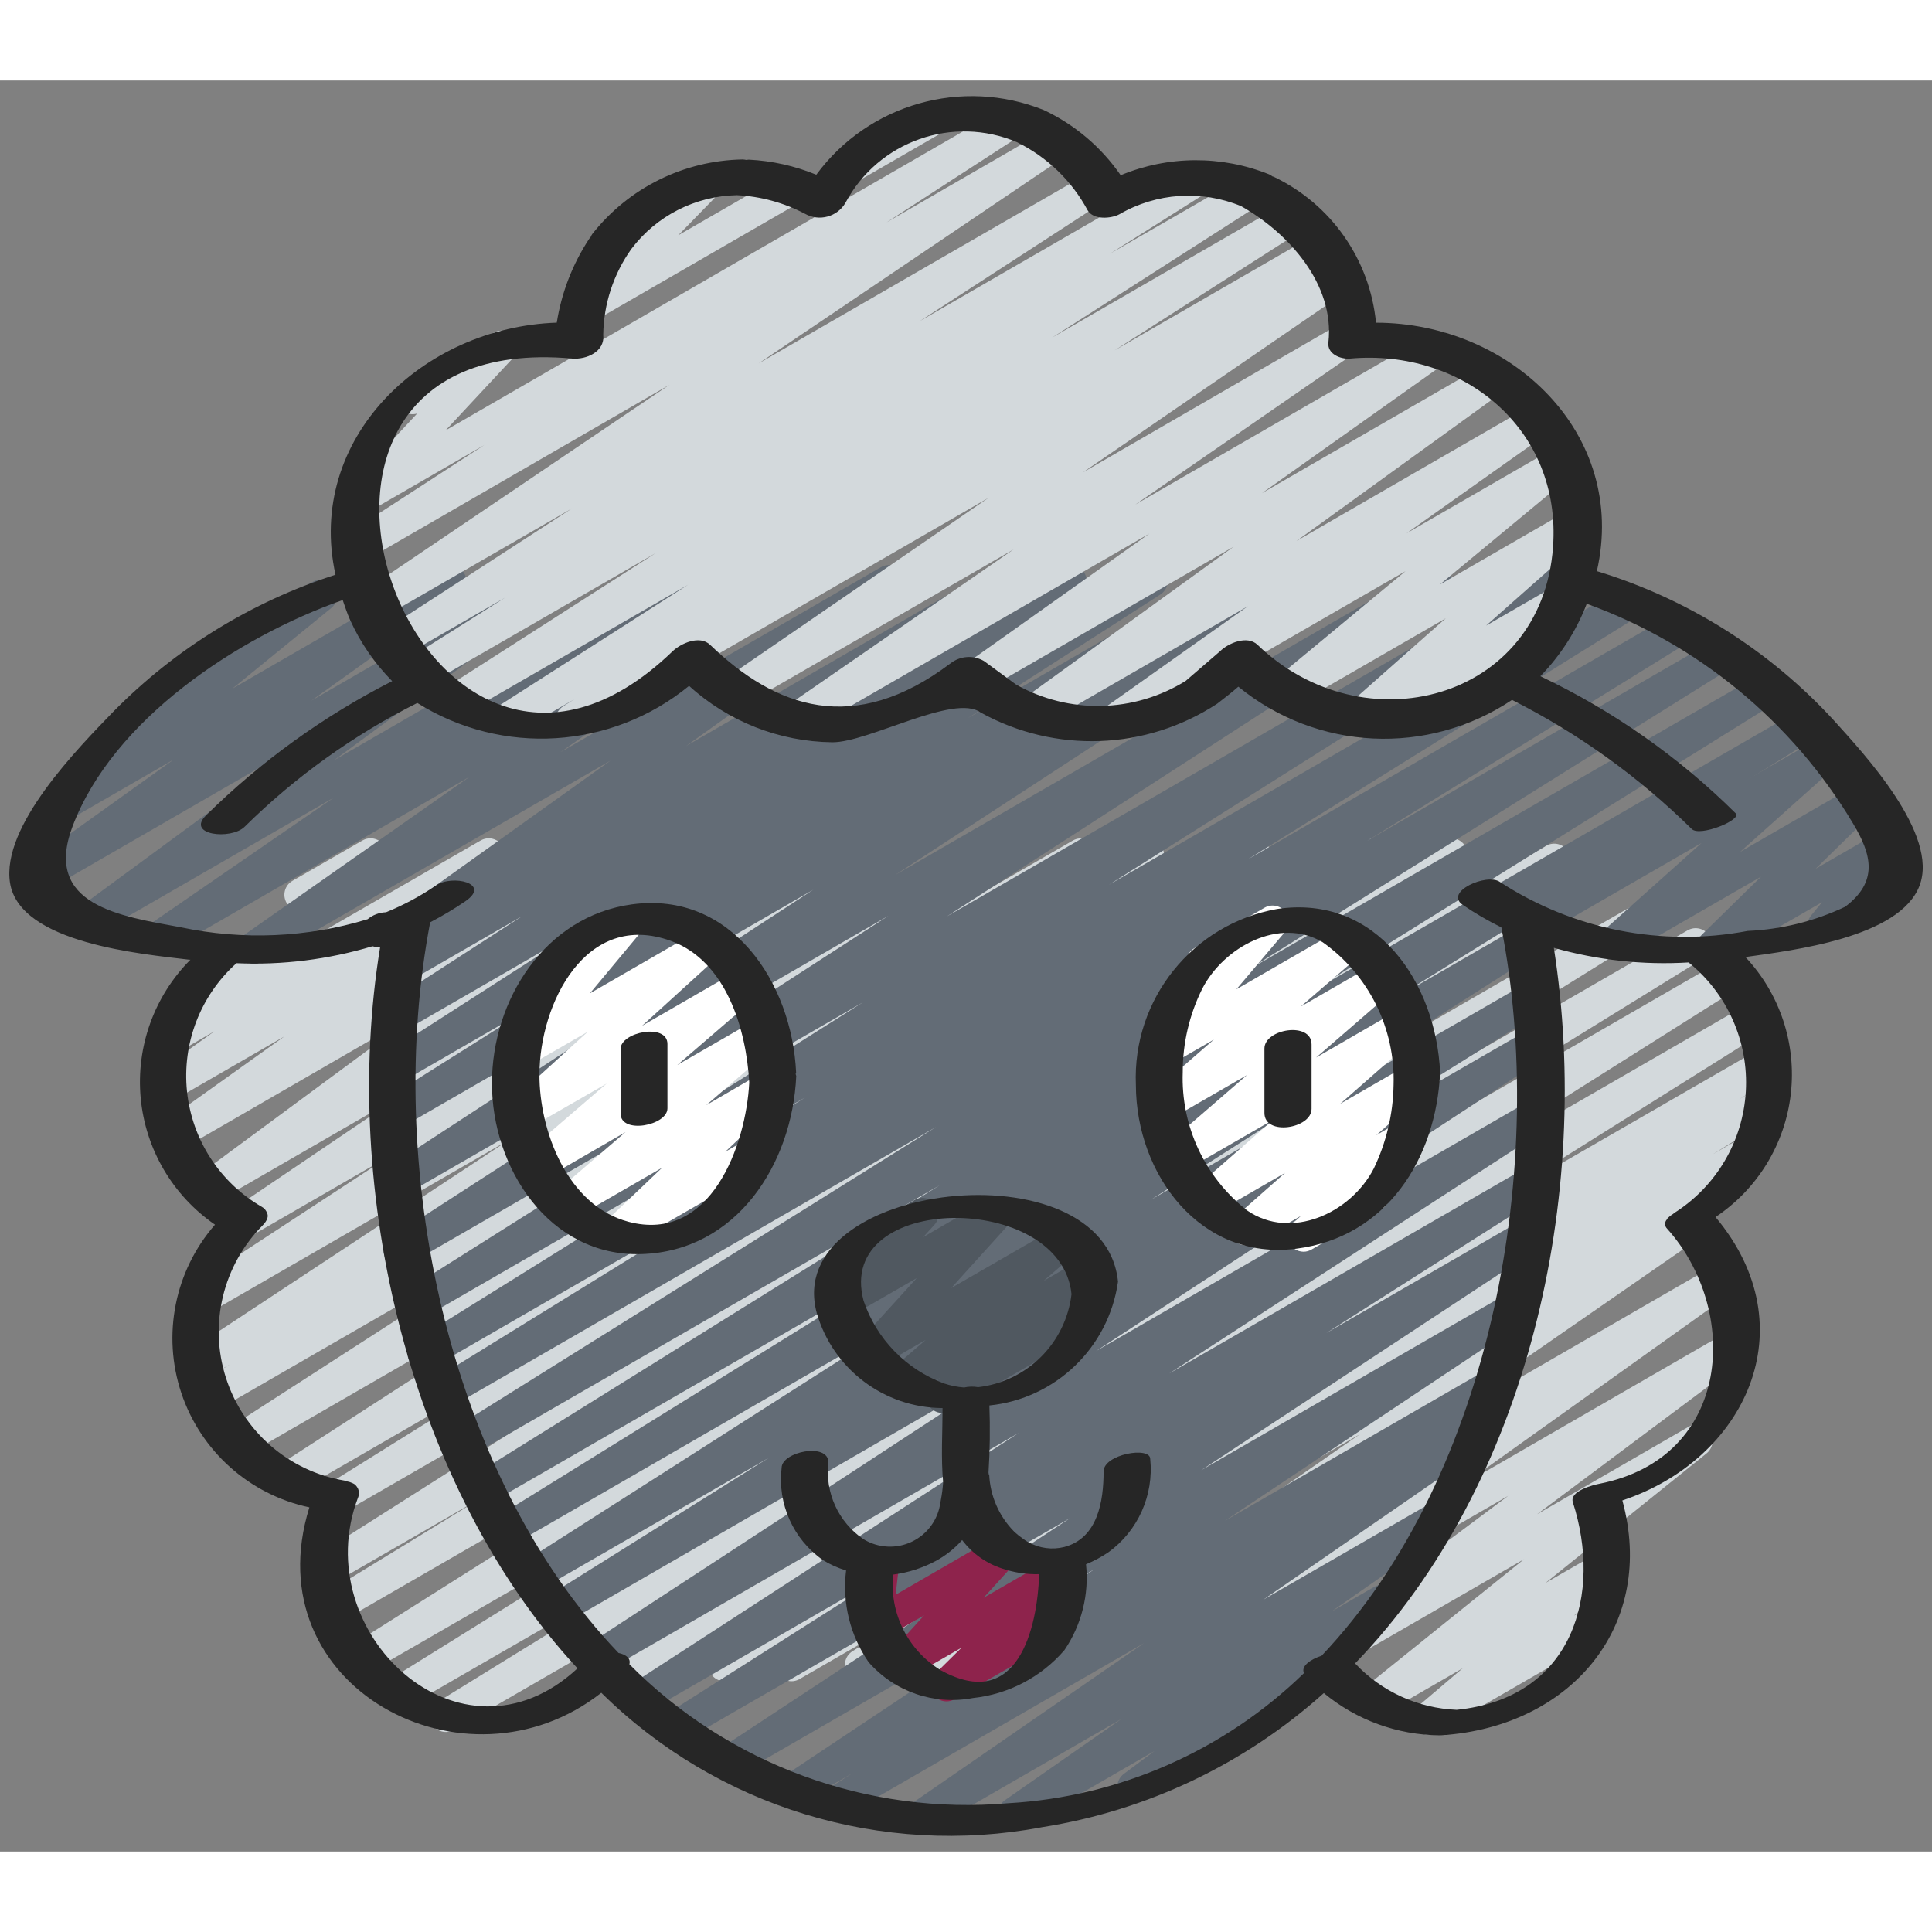 <svg height="512" viewBox="0 0 60 55" width="512" xmlns="http://www.w3.org/2000/svg"><rect x="0" y="0" width="60" height="55" fill="#808080" stroke="none"/><g id="026---Sheep" fill="none"><path id="Path" d="m44.356 51.374c-.21 0-.397-.131-.469-.327-.072-.197-.014-.418.145-.554l1.394-1.184-2.526 1.456c-.226.131-.515.065-.663-.151-.148-.216-.104-.509.1-.672l4.995-4.021-6.432 3.712c-.229.129-.519.059-.663-.16-.145-.219-.095-.513.114-.673l6.489-4.847-9.84 5.681c-.231.132-.525.06-.668-.164-.144-.224-.087-.521.128-.676l8.387-5.986-11.825 6.828c-.232.135-.53.063-.674-.164-.144-.227-.083-.527.139-.68l9.752-6.754-13.162 7.6c-.236.136-.538.058-.678-.176-.14-.234-.068-.537.163-.681l1.123-.7-2.7 1.559c-.236.133-.535.054-.675-.179-.139-.233-.067-.534.162-.679l1.93-1.2-3.565 2.059c-.237.142-.544.064-.686-.173-.142-.237-.064-.544.173-.686l1.159-.715-2.725 1.574c-.237.142-.544.066-.686-.171s-.066-.544.171-.686l9.018-5.658-11.287 6.514c-.236.143-.544.067-.686-.17-.143-.236-.067-.544.17-.686l12.385-7.811-17.741 10.244c-.237.142-.544.064-.686-.173-.142-.237-.064-.544.173-.686l9.9-6.11-10.942 6.315c-.153.092-.344.095-.5.009-.156-.087-.254-.25-.258-.429s.09-.346.243-.438l13.226-8.229-13.891 8.018c-.235.125-.526.045-.664-.183-.137-.228-.073-.523.148-.672l17.024-10.753-17.355 10.019c-.236.131-.534.05-.672-.182s-.067-.532.161-.677l5.032-3.081-4.719 2.723c-.234.124-.524.043-.661-.183-.137-.227-.074-.521.144-.671l14.968-9.5-14.117 8.145c-.236.13-.532.05-.67-.181-.138-.231-.069-.529.156-.676l6.979-4.35-8 4.62c-.235.134-.533.057-.674-.174-.141-.231-.073-.531.153-.679l13.19-8.516-14.195 8.2c-.236.144-.543.07-.687-.166-.144-.236-.07-.543.165-.688l11.256-7.26-11.627 6.708c-.235.126-.528.045-.665-.184-.137-.229-.07-.525.152-.673l.972-.6-.75.433c-.234.131-.529.054-.669-.174s-.077-.526.144-.676l9.916-6.539-9.359 5.4c-.234.133-.532.057-.673-.173-.141-.229-.075-.529.149-.678l6.239-4.086-4.45 2.57c-.232.127-.523.051-.664-.173-.141-.224-.082-.52.134-.673l5.323-3.6-5.812 3.355c-.23.131-.522.061-.667-.16-.145-.221-.092-.517.12-.675l6.909-5.1-7.442 4.3c-.231.132-.525.06-.668-.164s-.087-.521.128-.676l3.763-2.685-3.5 2.02c-.231.13-.523.058-.666-.164-.144-.223-.089-.518.125-.675l1.868-1.34-1.178.68c-.22.124-.499.065-.649-.139-.15-.204-.124-.488.061-.661l4.1-3.752c-.037-.034-.069-.073-.094-.117-.138-.239-.056-.545.183-.683l2.18-1.256c.22-.124.499-.065.649.139.15.204.124.488-.061.661l-2.9 2.65 5.982-3.45c.231-.13.523-.058.666.164.144.223.089.518-.125.675l-1.871 1.335 3.777-2.174c.231-.132.525-.06.668.164.144.224.087.521-.128.676l-3.768 2.685 6.108-3.525c.23-.131.522-.061.667.16.145.221.092.517-.12.675l-6.908 5.1 10.279-5.935c.232-.127.523-.051.664.173.141.224.082.52-.134.673l-5.326 3.6 7.707-4.446c.233-.124.522-.045.661.179s.078.518-.138.671l-6.232 4.081 8.544-4.931c.233-.125.523-.048.662.177s.079.519-.137.672l-9.922 6.541 12.8-7.39c.236-.13.532-.05.67.181.138.231.069.529-.156.676l-.965.6 2.527-1.457c.234-.131.53-.054.67.175s.075.527-.148.677l-11.255 7.254 14.052-8.112c.234-.127.526-.048.665.179.139.227.076.523-.144.673l-13.185 8.512 16.22-9.364c.236-.136.538-.058.678.176.14.234.068.537-.163.681l-7 4.362 9.042-5.219c.234-.127.527-.048.666.18.138.228.073.524-.148.674l-14.966 9.5 17.64-10.184c.236-.131.534-.05.672.182s.067.532-.161.677l-5.02 3.077 5.641-3.257c.236-.143.544-.067.686.17s.067.544-.17.686l-17.028 10.756 18.28-10.555c.236-.13.532-.05.67.181.138.231.069.529-.156.676l-13.217 8.226 14.191-8.192c.236-.133.535-.054.675.179.139.233.067.534-.162.679l-9.906 6.114 10.444-6.029c.235-.125.526-.045.664.183.137.228.073.523-.148.672l-12.38 7.811 12.7-7.332c.235-.127.529-.047.667.182.138.229.071.526-.152.674l-9.015 5.657 8.84-5.1c.237-.141.544-.064.685.173s.064.544-.173.685l-1.141.7.609-.352c.153-.092.344-.095.5-.008.156.087.254.25.257.429s-.09.345-.243.437l-1.939 1.2.959-.554c.235-.127.529-.047.667.182.138.229.071.526-.152.674l-2.2 1.371c.188-.016.369.073.472.231.144.226.083.526-.137.679l-9.754 6.755 10.279-5.934c.231-.132.525-.06.668.164.144.224.087.521-.128.676l-8.39 5.988 8.192-4.729c.229-.133.523-.064.669.157.146.222.093.519-.12.677l-6.487 4.845 4.7-2.712c.226-.131.515-.065.663.151.148.216.104.509-.1.672l-5 4.022 1.7-.978c.224-.127.507-.064.656.146s.113.499-.082.667l-1.391 1.183.429-.247c.237-.124.531-.039.665.193.134.232.061.528-.165.672l-5.2 3.005c-.076.046-.163.071-.252.072z" fill="#d3d9dc"/><path id="Path" d="m53.2 27.387c-.203-0-.386-.123-.463-.312-.077-.188-.032-.404.114-.546l1.836-1.8-4.337 2.5c-.22.117-.492.054-.638-.147-.147-.201-.123-.479.055-.653l3.075-2.748-4.977 2.872c-.239.136-.543.053-.68-.185-.137-.238-.057-.542.18-.681l9.171-5.287c.222-.128.505-.068.655.14.15.208.119.495-.072.666l-3.076 2.749 3.583-2.067c.218-.126.496-.07.648.131.152.2.132.483-.048.659l-1.837 1.8 2.063-1.191c.209-.12.474-.074.63.11s.159.452.007.639l-.358.438c.221-.061.455.033.572.23.138.239.056.545-.183.683l-2.233 1.289c-.209.12-.474.074-.63-.11s-.159-.452-.007-.639l.332-.405-3.13 1.8c-.077.044-.164.066-.252.065z" fill="#636c76"/><path id="Path" d="m28.719 54.336c-.219-0-.412-.143-.477-.351-.065-.209.013-.435.193-.56l7.092-4.895-9.169 5.293c-.234.127-.527.048-.666-.18-.138-.228-.073-.524.148-.674l.633-.4-1.442.832c-.233.127-.524.05-.664-.175-.14-.225-.08-.521.137-.673l9.481-6.317-10.885 6.281c-.235.145-.543.072-.689-.163-.145-.235-.072-.543.163-.689l10.67-7.026-11.89 6.86c-.235.135-.535.057-.676-.175-.141-.232-.071-.534.158-.68l6.915-4.394-7.512 4.336c-.234.131-.53.054-.67-.175s-.075-.527.148-.677l11.924-7.735-12.786 7.379c-.235.136-.535.061-.677-.171-.142-.231-.073-.534.154-.681l14.073-9.195-14.831 8.568c-.236.136-.538.058-.678-.176-.14-.234-.068-.537.163-.681l6.829-4.277-7.156 4.131c-.235.135-.535.057-.676-.175-.141-.232-.071-.534.158-.68l11.946-7.628-12.27 7.086c-.236.13-.532.05-.67-.181-.138-.231-.069-.529.156-.676l12.98-8.04-13.227 7.634c-.236.136-.538.058-.678-.176-.14-.234-.068-.537.163-.681l14.572-9.072-14.713 8.492c-.236.136-.538.058-.678-.176-.14-.234-.068-.537.163-.681l15.112-9.443-15.212 8.781c-.236.128-.53.047-.668-.183-.137-.23-.069-.528.156-.675l10.039-6.2-9.985 5.764c-.236.13-.532.05-.67-.181-.138-.231-.069-.529.156-.676l12.114-7.544-11.948 6.9c-.235.129-.53.05-.669-.179-.139-.229-.072-.528.152-.676l14.26-9-14.142 8.156c-.234.127-.526.048-.665-.179-.139-.227-.076-.523.144-.673l15.46-9.993-15.141 8.742c-.235.136-.535.061-.677-.171-.142-.231-.073-.534.154-.681l13.329-8.7-12.963 7.485c-.235.129-.53.05-.669-.179-.139-.229-.072-.528.152-.676l4.773-3.011-4.2 2.425c-.236.144-.544.069-.688-.167s-.069-.544.167-.688l5.954-3.822-5.345 3.086c-.235.134-.533.057-.674-.174-.141-.231-.073-.531.153-.679l4.308-2.784-3.538 2.042c-.234.125-.525.046-.663-.181-.138-.227-.075-.522.144-.672l.661-.424c-.235.084-.496-.018-.611-.238-.116-.221-.051-.493.151-.639l6.588-4.712-10.82 6.243c-.231.131-.525.058-.668-.166-.143-.224-.085-.521.131-.676l6.983-4.9-9.4 5.428c-.233.138-.533.066-.678-.163-.145-.229-.081-.531.144-.682l5.717-3.936-7.329 4.227c-.23.133-.524.063-.669-.16-.145-.222-.091-.519.123-.676l7.014-5.156-8.176 4.72c-.231.13-.523.058-.666-.164-.144-.223-.089-.518.125-.675l4.608-3.3-3.11 1.795c-.225.127-.51.061-.657-.152-.147-.213-.107-.502.092-.668l3.49-2.838c-.219-.016-.402-.174-.451-.388s.049-.436.24-.545l4.72-2.727c.226-.129.513-.064.661.15.148.214.106.506-.096.671l-3.067 2.5 6.52-3.765c.231-.13.523-.058.666.164.144.223.089.518-.125.675l-4.609 3.3 7.172-4.14c.23-.133.524-.063.669.16s.091.519-.123.676l-7.014 5.155 10.38-5.991c.232-.133.528-.059.671.167s.082.525-.138.678l-5.71 3.932 8.276-4.778c.231-.131.525-.058.668.166.143.224.085.521-.131.676l-6.984 4.9 9.952-5.745c.231-.13.523-.058.666.164.144.223.089.518-.125.675l-6.589 4.712 9.617-5.552c.235-.131.532-.053.671.177.14.23.072.529-.152.677l-.516.331 2.052-1.185c.236-.144.543-.07.688.166s.07.543-.166.688l-4.3 2.782 6.3-3.635c.236-.144.544-.069.688.167s.069.544-.167.688l-5.965 3.83 8.107-4.681c.236-.143.544-.067.686.17s.067.544-.17.686l-4.768 3.007 6.691-3.863c.235-.145.543-.071.688.164s.071.543-.164.688l-13.326 8.7 16.54-9.55c.235-.134.533-.057.674.174.141.231.073.531-.153.679l-15.461 9.987 18.785-10.846c.236-.143.544-.067.686.17s.067.544-.17.686l-14.265 9.006 15.928-9.2c.237-.142.544-.065.686.172.142.237.065.544-.172.686l-12.13 7.554 13.217-7.63c.237-.141.544-.064.685.173s.064.544-.173.685l-10.017 6.191 10.821-6.247c.236-.136.538-.058.678.176.14.234.068.537-.163.681l-15.116 9.449 16-9.235c.236-.13.532-.05.67.181.138.231.069.529-.156.676l-14.581 9.076 15.217-8.785c.236-.13.532-.05.67.181.138.231.069.529-.156.676l-12.98 8.04 3.8-2.194c.235-.135.535-.057.676.175.141.232.071.534-.158.68l-11.942 7.621 11.713-6.76c.237-.142.544-.066.686.171.142.237.066.544-.171.686l-6.828 4.273 6.452-3.725c.235-.136.535-.061.677.171.142.231.073.534-.154.681l-14.076 9.2 13.673-7.896c.233-.125.524-.047.663.179.139.226.077.521-.141.672l-11.925 7.742 11.266-6.5c.236-.143.544-.068.687.168s.068.544-.168.687l-6.909 4.391 6.261-3.615c.235-.141.539-.066.682.166.144.233.073.538-.157.685l-10.669 7.023 9.684-5.591c.234-.133.53-.057.672.171s.078.528-.145.678l-9.479 6.315 8.26-4.768c.234-.127.527-.048.666.18.138.228.073.524-.148.674l-.92.582c.214-.059.441.027.562.213.143.227.082.527-.139.679l-7.09 4.892 5.2-3c.231-.128.522-.054.664.169.142.223.086.518-.128.673l-3.618 2.525 1.325-.765c.229-.129.519-.059.663.16.145.219.095.513-.114.673l-3.071 2.295c.051.039.094.089.126.145.138.239.056.544-.182.682l-4.648 2.686c-.229.129-.519.059-.663-.16-.145-.219-.095-.513.114-.673l.952-.711-4.112 2.373c-.232.133-.527.06-.671-.165-.143-.226-.084-.524.135-.678l3.617-2.524-5.853 3.38c-.076.044-.162.067-.25.067z" fill="#636c76"/><path id="Path" d="m34.6 20.383c-.218-0-.41-.141-.476-.348-.066-.207.01-.434.187-.56l4.443-3.148-6.434 3.714c-.23.132-.524.061-.668-.162-.144-.223-.089-.52.125-.676l6.533-4.724-7.861 4.539c-.231.133-.527.061-.671-.163-.144-.225-.086-.523.132-.678l5.79-4.109-10.667 6.158c-.232.131-.526.057-.668-.168-.142-.225-.083-.522.134-.676l6.985-4.824-8.466 4.888c-.232.131-.526.057-.668-.168-.142-.225-.083-.522.134-.676l8.216-5.642-12.7 7.333c-.236.132-.533.053-.673-.178-.139-.231-.07-.531.157-.678l.351-.22-1.773 1.023c-.234.125-.525.046-.663-.181-.138-.227-.075-.522.144-.672l5.826-3.727-6.932 4c-.234.129-.529.051-.668-.178-.139-.228-.074-.526.148-.675l6.454-4.136-7.162 4.135c-.236.143-.544.067-.686-.17-.143-.236-.067-.544.17-.686l2.993-1.89-3.226 1.862c-.234.131-.53.054-.67-.175s-.075-.527.148-.677l5.828-3.783-5.974 3.448c-.232.127-.523.051-.664-.173-.141-.224-.082-.52.134-.673l9.527-6.437-9.429 5.448c-.234.131-.53.054-.67-.175s-.075-.527.148-.677l4.206-2.729-3.595 2.076c-.214.124-.488.073-.642-.121-.154-.194-.143-.472.026-.653l2.122-2.278c-.239.071-.494-.044-.598-.271-.104-.227-.025-.495.185-.629l2.782-1.607c.214-.124.488-.073.642.121.154.194.143.472-.026.653l-2.1 2.255 17.371-10.037c.236-.144.543-.07.688.166s.07.543-.166.688l-4.2 2.724 5.028-2.905c.233-.133.529-.058.671.169.142.227.08.526-.141.678l-9.534 6.441 10.308-5.948c.234-.129.527-.051.667.176.14.227.076.524-.144.675l-5.824 3.781 8.387-4.842c.235-.129.53-.05.669.179.139.229.072.528-.152.676l-2.995 1.892 4.128-2.377c.235-.131.532-.053.671.177.14.23.072.529-.152.677l-6.45 4.132 7.254-4.187c.234-.125.525-.046.663.181s.075.522-.144.672l-5.829 3.729 6.226-3.594c.237-.142.544-.066.686.171s.066.544-.171.686l-.361.225.313-.179c.232-.128.523-.053.664.171s.084.519-.131.673l-8.216 5.64 8.086-4.674c.232-.131.526-.057.668.168.142.225.083.522-.134.676l-6.987 4.825 9.18-5.3c.231-.133.527-.061.671.163.144.225.086.523-.132.678l-5.787 4.106 7.065-4.078c.23-.132.524-.061.668.162.144.223.089.52-.125.676l-6.534 4.724 7.32-4.226c.231-.133.527-.061.671.163.144.225.086.523-.132.678l-4.443 3.147 4.6-2.653c.225-.132.514-.069.664.145s.109.507-.094.673l-4.133 3.424 3.975-2.294c.222-.127.504-.065.653.142.149.207.118.494-.072.665l-3.121 2.764 2.149-1.24c.223-.129.508-.066.657.144.149.21.114.5-.081.668l-1.226 1.056c.078.044.143.108.188.186.138.239.056.545-.183.683l-3.121 1.8c-.223.129-.508.066-.657-.144-.149-.21-.114-.5.081-.668l.23-.2-1.829 1.055c-.222.124-.502.063-.65-.144-.149-.206-.119-.491.069-.662l3.122-2.762-4.813 2.778c-.225.127-.509.062-.656-.149-.147-.212-.11-.501.087-.668l4.132-3.425-8.8 5.078c-.076.045-.162.068-.25.069z" fill="#d3d9dc"/><path id="Path" d="m26.364 3.212c-.226-0-.424-.152-.483-.371-.059-.219.037-.449.233-.562l2.562-1.479c.237-.124.531-.039.665.193.134.232.061.528-.165.672l-2.562 1.48c-.076.044-.162.067-.25.067z" fill="#d3d9dc"/><path id="Path" d="m18.184 7.546c-.201 0-.383-.12-.461-.305-.078-.185-.038-.4.102-.544l1.49-1.529c-.211-.029-.381-.19-.422-.399s.055-.422.24-.529l2.545-1.469c.216-.123.49-.069.642.127s.138.475-.034.654l-1.222 1.254 3.306-1.906c.155-.091.346-.092.502-.002s.251.255.251.435c-0.0.179-.097.345-.253.434l-6.436 3.716c-.076.043-.163.065-.25.064z" fill="#d3d9dc"/><path id="Path" d="m29.268 41.382c-.21 0-.398-.131-.47-.328-.072-.197-.014-.418.147-.554l.246-.208-.888.513c-.223.129-.508.066-.657-.144-.149-.21-.114-.5.081-.668l1.023-.882-1.484.857c-.213.123-.484.072-.639-.12-.154-.192-.147-.467.019-.649l1.825-2.007-2.082 1.2c-.214.123-.485.072-.639-.12-.154-.192-.146-.468.02-.65l.548-.6c-.216-.02-.395-.178-.442-.39-.047-.212.049-.43.237-.54l2.287-1.324c.213-.121.483-.07.637.121.154.191.146.466-.018.648l-.347.381 2.072-1.2c.213-.121.483-.07.637.12.154.191.147.465-.017.648l-1.821 2.014 3.307-1.908c.223-.126.505-.063.654.146.148.209.115.496-.078.665l-1.021.88 1.167-.674c.224-.13.511-.067.66.145.149.212.111.503-.087.67l-.419.354c.235-.027.458.114.532.339.075.225-.018.471-.223.59l-4.517 2.608c-.076.044-.162.067-.25.067z" fill="#505860"/><path id="Path" d="m29.393 50.338c-.203 0-.386-.122-.463-.31-.077-.188-.033-.404.111-.546l.822-.813-1.588.916c-.213.123-.484.072-.639-.12-.154-.192-.147-.467.019-.649l1.045-1.15-1.241.716c-.163.094-.366.089-.523-.014s-.244-.286-.224-.474l.13-1.158c-.182-.066-.31-.23-.328-.423s.076-.378.242-.477l.419-.242c.163-.094.366-.089.523.014s.244.286.224.474l-.106.944 3.156-1.826c.213-.123.484-.072.639.12.154.192.147.467-.019.649l-1.046 1.151 2.174-1.255c.217-.122.492-.066.643.133.151.198.133.478-.043.655l-.823.815.061-.034c.237-.124.531-.039.665.193.134.232.061.528-.165.672l-3.416 1.972c-.076.044-.162.067-.249.067z" fill="#8e234c"/><path id="Path" d="m29.935 44.478c-.226-0-.424-.152-.483-.371-.059-.219.037-.449.233-.562l.118-.068c.237-.124.531-.039.665.193.134.232.061.528-.165.672l-.118.068c-.076.044-.162.068-.25.068z" fill="#8e234c"/><path id="Path" d="m19.149 36.3c-.204-0-.388-.125-.463-.315-.076-.19-.028-.406.119-.547l1.757-1.673-2.736 1.578c-.223.129-.508.066-.657-.144-.149-.21-.114-.5.081-.668l2.175-1.873-2.49 1.442c-.224.131-.51.069-.66-.142-.15-.211-.114-.502.083-.67l2.483-2.138-2.418 1.39c-.22.123-.497.062-.647-.141s-.124-.486.06-.659l2.42-2.2-1.871 1.08c-.21.121-.476.074-.632-.111-.156-.185-.157-.456-.002-.642l1.654-1.982c-.201.025-.397-.072-.5-.246-.138-.239-.056-.545.183-.683l2.181-1.259c.21-.12.475-.072.63.113.155.185.156.454.003.64l-1.583 1.9 3.454-1.994c.22-.123.497-.062.647.141s.124.486-.06.659l-2.419 2.2 3-1.733c.224-.131.51-.069.66.142.15.211.114.502-.083.67l-2.483 2.139 2.5-1.441c.223-.126.505-.063.654.146.148.209.115.496-.078.665l-2.178 1.877 1.756-1.021c.219-.127.499-.07.651.133s.128.487-.056.662l-1.757 1.672.685-.394c.155-.099.352-.104.512-.015.16.09.259.26.256.443s-.105.351-.268.436l-4.312 2.493c-.076.045-.163.069-.251.069z" fill="#fff"/><path id="Path" d="m40.485 36.373c-.203-0-.386-.124-.463-.313s-.031-.405.116-.546l.259-.251-1.463.844c-.222.127-.504.065-.653-.142-.149-.207-.118-.494.072-.665l1.557-1.376-2.2 1.27c-.222.125-.503.063-.652-.145-.149-.207-.117-.493.073-.663l2.416-2.116-2.717 1.568c-.223.128-.507.066-.657-.144s-.115-.499.08-.667l2.474-2.141-2.341 1.35c-.223.128-.506.066-.656-.143-.149-.209-.116-.497.078-.667l1.892-1.643-1.3.752c-.21.121-.477.073-.633-.113-.155-.186-.155-.457.002-.643l1.608-1.9c-.189.007-.367-.088-.466-.249-.138-.239-.056-.545.183-.683l2.181-1.259c.21-.119.476-.071.631.115.155.186.154.456-.001.641l-1.508 1.779 3.321-1.917c.223-.128.506-.066.656.143.149.209.116.497-.078.667l-1.9 1.644 2.37-1.368c.223-.128.507-.066.657.144s.115.499-.08.667l-2.471 2.14 2.586-1.494c.223-.127.506-.066.655.143.149.209.117.496-.076.666l-2.417 2.123 2.1-1.212c.223-.129.507-.068.657.141.15.209.117.497-.076.667l-1.561 1.379.685-.4c.219-.13.5-.075.654.128s.131.488-.054.664l-1.09 1.052c.144.096.228.259.222.432-.006.173-.1.33-.25.417l-2.172 1.254c-.076.045-.162.07-.25.07z" fill="#fff"/><g fill="#262626"><path id="Shape" d="m19.913 36.447c2.971-.087 4.689-2.8 4.815-5.525 0-.026-.014-.041-.017-.063s.014-.034.013-.053c-.128-2.775-1.994-5.642-5.1-5.22-2.7.367-4.344 2.968-4.346 5.55-.007 2.626 1.774 5.395 4.635 5.311zm.923-9.726c1.724.626 2.342 2.753 2.433 4.4-.1 1.938-1.195 5-3.752 4.322-1.9-.5-2.77-2.827-2.764-4.577.007-2.196 1.439-5.105 4.083-4.145z"/><path id="Shape" d="m40.251 36.28c2.819-.356 4.35-2.8 4.473-5.474-.129-2.795-1.97-5.538-5.065-5.076-2.622.468-4.495 2.803-4.383 5.464.007 2.783 2 5.462 4.975 5.086zm-2.911-8.08c.661-1.281 2.391-2.239 3.739-1.437 1.43 1.014 2.256 2.677 2.2 4.429-.014.901-.225 1.788-.616 2.6-.712 1.38-2.565 2.24-3.932 1.3-1.316-1.028-2.06-2.625-2-4.294-.002-.902.206-1.791.609-2.598z"/><path id="Shape" d="m.311 24.919c.3 1.888 4.127 2.209 5.568 2.386h.034c-1.126 1.131-1.691 2.704-1.544 4.293.148 1.589.993 3.031 2.308 3.935-1.251 1.434-1.649 3.423-1.046 5.228s2.116 3.156 3.977 3.551c-1.742 5.584 4.853 9.07 9.066 5.759 3.598 3.554 8.712 5.114 13.682 4.175 3.26-.513 6.302-1.96 8.757-4.166 1.013.839 2.285 1.302 3.6 1.312.056-.001.111-.005.166-.012h.021.028l.056-.007c3.879-.355 6.446-3.435 5.4-7.276 3.8-1.264 5.777-5.359 2.893-8.8 1.303-.868 2.159-2.266 2.338-3.822.179-1.556-.336-3.112-1.409-4.253 1.479-.209 4.786-.6 5.406-2.214.613-1.6-1.734-4.109-2.66-5.136-1.996-2.174-4.537-3.775-7.36-4.635.971-4.269-2.67-7.713-6.859-7.715-.19-1.963-1.394-3.682-3.174-4.531-.013-.007-.029-.006-.042-.012-.031-.024-.065-.045-.1-.063-1.482-.596-3.138-.587-4.613.026-.603-.873-1.427-1.572-2.387-2.024-2.538-1.019-5.444-.193-7.066 2.008-.668-.274-1.378-.433-2.1-.468-.024 0-.048.008-.072.009-.038-.008-.076-.013-.115-.015-1.828.031-3.544.883-4.674 2.32-.021.031-.038.065-.052.1-.009.013-.025.021-.034.035-.521.789-.866 1.68-1.013 2.613-4.182.144-7.8 3.609-6.872 7.828-2.604.839-4.967 2.294-6.888 4.241-1.108 1.146-3.497 3.566-3.22 5.33zm10.805 19.1c.041-.094.041-.2 0-.294 0-.011-.013-.021-.02-.033-.025-.043-.059-.08-.1-.108-.014-.009-.032-.016-.048-.024-.054-.026-.11-.044-.169-.054-.026-.01-.052-.018-.079-.025-1.729-.291-3.15-1.523-3.684-3.193-.534-1.67-.091-3.498 1.147-4.739.151-.158.178-.285.13-.381-.029-.08-.086-.147-.161-.188-1.304-.753-2.168-2.085-2.324-3.582s.414-2.979 1.535-3.985c1.428.063 2.856-.115 4.225-.526.077.022.156.035.236.038-1.237 7.559.919 16.759 6.131 22.388-3.625 3.366-8.405-1.113-6.819-5.296zm40.877-8.846c-.017.01-.021.019-.036.029-.066.039-.126.088-.178.145-.007.009-.006.016-.011.024-.076.078-.076.202 0 .28 2.278 2.53 2.03 7.114-2.093 7.927-.188.037-.943.222-.828.578.907 2.806.045 6.07-3.608 6.444-1.2-.049-2.333-.566-3.155-1.441 5.381-5.562 7.376-14.52 6.172-22.224 1.36.386 2.775.54 4.186.454 1.204.971 1.865 2.463 1.776 4.006-.089 1.544-.918 2.95-2.225 3.776zm-34.229-26.538c.449.04 1.029-.214.97-.739.014-.956.318-1.885.873-2.664.779-1.03 1.986-1.645 3.277-1.671.739.036 1.461.233 2.116.578.441.248 1.0.097 1.256-.339 1.018-1.916 3.334-2.734 5.33-1.883.933.459 1.699 1.198 2.192 2.114.176.307.736.26.988.122 1.151-.667 2.547-.76 3.777-.252 1.454.82 2.914 2.413 2.712 4.235-.041.361.382.527.676.5 3.5-.312 6.568 2.178 6.3 5.851-.349 4.79-5.9 6.2-9.176 3.039-.322-.31-.917-.049-1.166.2l-1.066.92c-1.604.996-3.624 1.039-5.269.113l-1-.733c-.331-.189-.743-.157-1.041.08-3 2.26-5.427 1.377-7.459-.58-.325-.313-.912-.044-1.166.2-7.896 7.613-14.242-10.082-3.124-9.091zm-15.513 14.535c1.253-3.325 5.128-5.883 8.392-7.035.071.2.136.41.23.618.319.706.762 1.349 1.307 1.9-2.129 1.084-4.079 2.49-5.78 4.168-.632.618.776.767 1.194.358 1.576-1.556 3.387-2.854 5.366-3.848 2.636 1.653 6.032 1.44 8.44-.531 1.219 1.11 2.803 1.733 4.451 1.752 1.12.005 3.784-1.522 4.6-.927 2.311 1.282 5.142 1.177 7.351-.272.294-.225.48-.374.656-.528 2.434 1.994 5.885 2.161 8.5.411 2.057 1.039 3.94 2.392 5.581 4.01.257.252 1.566-.29 1.368-.484-1.767-1.754-3.82-3.195-6.07-4.262.627-.645 1.118-1.41 1.441-2.25 3.461 1.252 6.382 3.662 8.269 6.822.586.977.792 1.808-.247 2.59-.949.448-1.977.703-3.025.749-2.667.505-5.427-.041-7.7-1.525-.4-.277-1.735.31-1.15.714.383.262.784.496 1.2.7 1.426 7.256-.219 16.966-5.581 22.62-.357.115-.649.333-.547.54-2.473 2.408-5.733 3.842-9.179 4.04-4.37.382-8.684-1.199-11.772-4.316.051-.186-.109-.3-.338-.351-5.38-5.634-7.272-15.239-5.848-22.691.38-.197.747-.416 1.1-.658.806-.558-.422-.828-.914-.488-.489.333-1.011.613-1.559.836h-.016c-.203.01-.397.085-.554.215-1.881.573-3.877.659-5.8.251-1.864-.342-4.291-.674-3.366-3.128z"/><path id="Shape" d="m29.205 44.158c-.069.531-.403.99-.887 1.221s-1.05.2-1.506-.081c-.778-.53-1.196-1.448-1.086-2.383 0-.627-1.452-.332-1.452.17-.133 1.118.36 2.219 1.283 2.864.224.139.466.247.719.323-.125 1.003.124 2.018.7 2.849.806.919 2.038 1.342 3.238 1.113 1.102-.116 2.119-.648 2.843-1.488.531-.782.769-1.726.67-2.666.243-.1.476-.225.694-.372.92-.665 1.415-1.771 1.3-2.9 0-.4-1.448-.146-1.448.388 0 .915-.176 2.073-1.222 2.347-.373.094-.768.042-1.105-.145l-.034-.016c-.052-.028-.1-.067-.147-.1-.089-.061-.173-.127-.252-.2l-.037-.037c-.455-.469-.723-1.088-.755-1.741 0-.007-.012-.01-.014-.016s-.007-.039-.008-.059c.044-.693.053-1.387.027-2.081 2.057-.211 3.704-1.797 3.995-3.844-.423-4.258-10.459-3.112-9.356.973.503 1.742 2.094 2.944 3.907 2.952 0 .736-.053 1.548.018 2.309-.013.185-.037.369-.072.551-.002.024-.009.047-.013.069zm.013 5.214c-1.024-.624-1.6-1.779-1.482-2.972.461-.059.907-.201 1.317-.419.312-.167.592-.389.827-.654.315.417.751.727 1.249.887.368.124.754.183 1.142.173-.052 1.703-.677 4.295-3.053 2.985zm-2.4-11.481c-.895-3.378 6.14-3.4 6.459-.2-.18 1.519-1.381 2.714-2.9 2.889-.145-.025-.294-.022-.438.01-.208-.016-.414-.057-.612-.123-1.184-.433-2.107-1.381-2.51-2.576z"/><path id="Path" d="m20.728 31.921v-2c0-.658-1.456-.377-1.456.158v2c0 .657 1.456.377 1.456-.158z"/><path id="Path" d="m40.732 31.937v-2c0-.726-1.464-.487-1.464.126v2c0 .726 1.464.487 1.464-.126z"/></g></g></svg>
